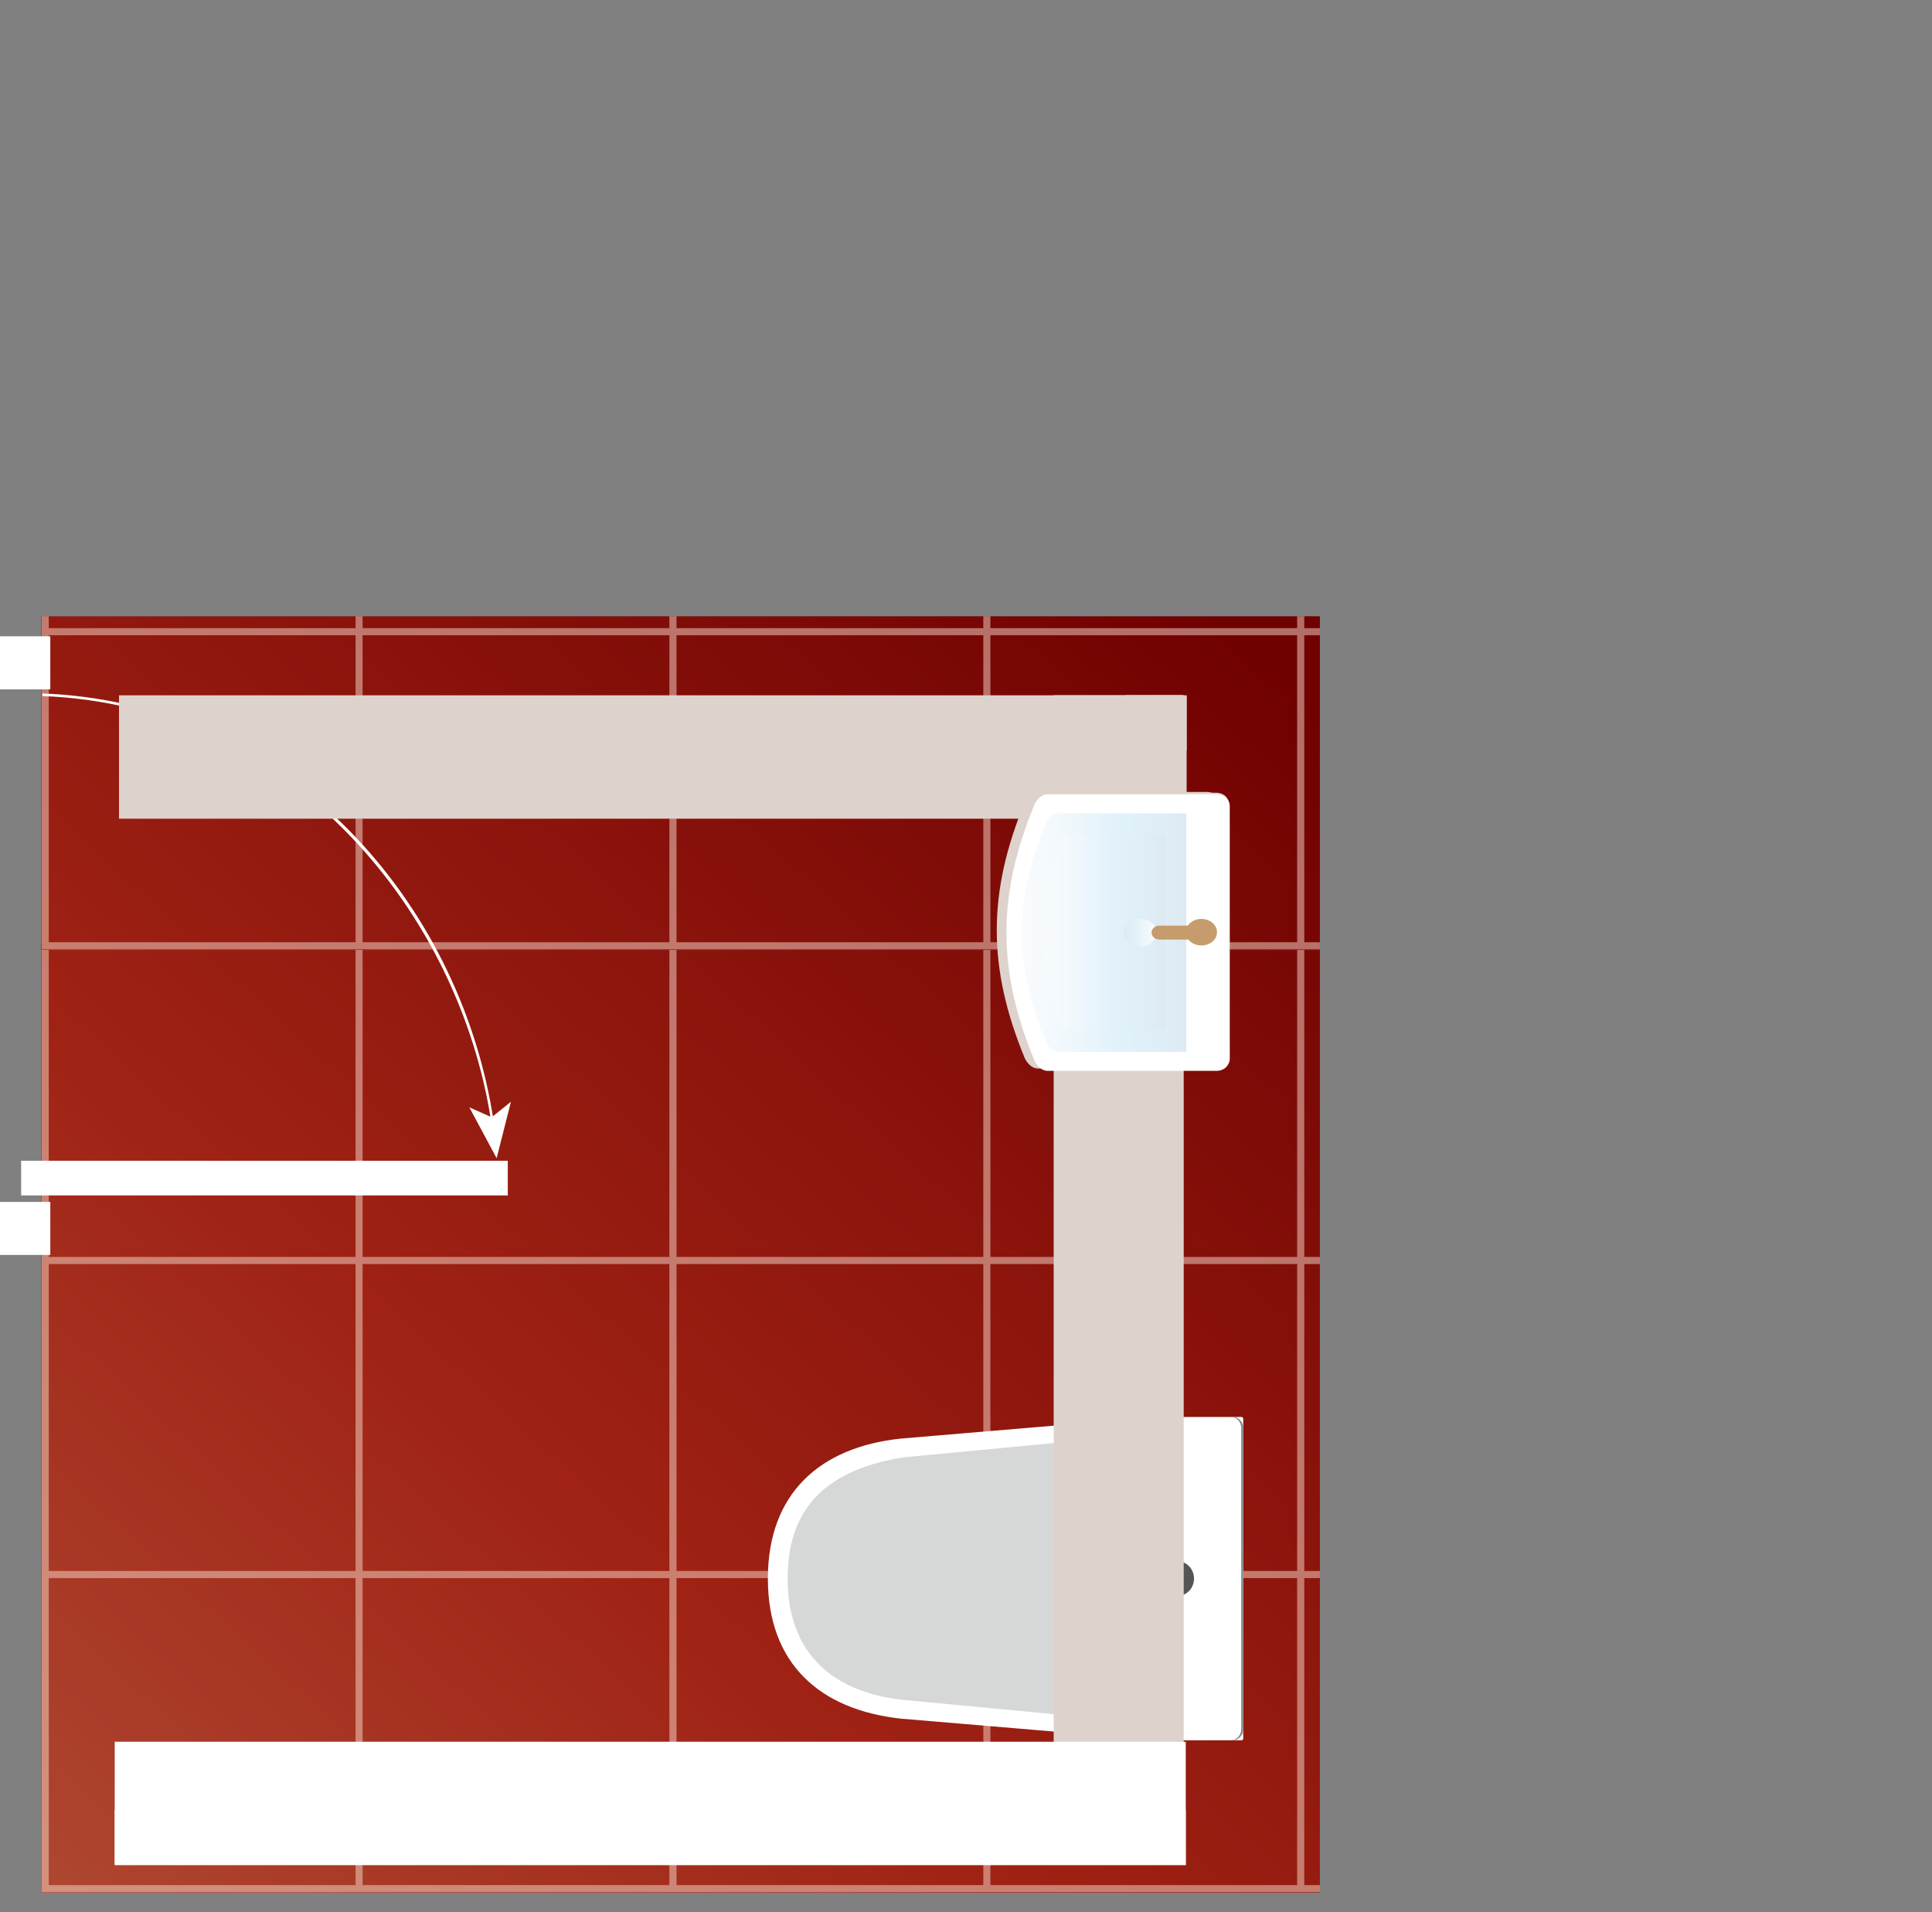 <?xml version="1.0" encoding="UTF-8"?>
<svg xmlns="http://www.w3.org/2000/svg" xmlns:xlink="http://www.w3.org/1999/xlink" viewBox="0 0 499.141 494.008">
  <rect x="0" y="0" width="499.141" height="494.008" fill="#808080" stroke="none"/>
  <defs>
    <style>
      .cls-1 {
        opacity: .13;
      }

      .cls-2 {
        fill: #555;
      }

      .cls-3 {
        fill: url(#Sky-3);
      }

      .cls-4, .cls-5, .cls-6 {
        fill: #fff;
      }

      .cls-5, .cls-7 {
        mix-blend-mode: multiply;
      }

      .cls-7 {
        fill: #ddd3cc;
      }

      .cls-6 {
        fill-rule: evenodd;
      }

      .cls-8 {
        fill: url(#Sky-2);
      }

      .cls-9 {
        isolation: isolate;
      }

      .cls-10 {
        fill: #d6d8d8;
      }

      .cls-11 {
        fill: #c69c6d;
      }

      .cls-12 {
        fill: url(#Earthtone_21-2);
      }

      .cls-13 {
        fill: #b3b6ba;
      }

      .cls-14 {
        fill: #f9ddcf;
        opacity: .5;
      }

      .cls-15 {
        clip-path: url(#clippath);
      }

      .cls-16 {
        fill: none;
      }

      .cls-17 {
        fill: url(#Earthtone_21);
      }

      .cls-18 {
        fill: url(#Sky);
      }

      .cls-19 {
        fill: #888;
      }
    </style>
    <clipPath id="clippath">
      <rect class="cls-16" x="9.41" y="159.2" width="331.59" height="334.808"/>
    </clipPath>
    <linearGradient id="Earthtone_21" data-name="Earthtone 21" x1="502.918" y1="-208.339" x2="126.168" y2="203.66" gradientTransform="translate(512.016 426.703) rotate(-180)" gradientUnits="userSpaceOnUse">
      <stop offset="0" stop-color="#b85e42"/>
      <stop offset=".5" stop-color="#9f2214"/>
      <stop offset="1" stop-color="#700101"/>
    </linearGradient>
    <linearGradient id="Earthtone_21-2" data-name="Earthtone 21" x1="624.122" y1="-97.311" x2="247.369" y2="314.693" xlink:href="#Earthtone_21"/>
    <linearGradient id="Sky" x1="1119.886" y1="936.631" x2="1119.886" y2="894.126" gradientTransform="translate(1200.603 -878.963) rotate(90)" gradientUnits="userSpaceOnUse">
      <stop offset="0" stop-color="#cce0f4"/>
      <stop offset=".064" stop-color="#c2dcf2"/>
      <stop offset=".171" stop-color="#a9d2ee"/>
      <stop offset=".307" stop-color="#7fc2e7"/>
      <stop offset=".465" stop-color="#46abdd"/>
      <stop offset=".567" stop-color="#1e9cd7"/>
      <stop offset=".865" stop-color="#0075be"/>
      <stop offset=".994" stop-color="#005b97"/>
    </linearGradient>
    <linearGradient id="Sky-2" data-name="Sky" x1="1119.886" y1="931.182" x2="1119.886" y2="899.579" xlink:href="#Sky"/>
    <linearGradient id="Sky-3" data-name="Sky" x1="42.204" y1="412.284" x2="50.777" y2="412.284" gradientTransform="translate(341 653.208) rotate(-180)" xlink:href="#Sky"/>
  </defs>
  <g class="cls-9">
    <g id="Layer_1" data-name="Layer 1">
      <g class="cls-15">
        <g>
          <rect class="cls-17" x="10.696" y="243.577" width="488.355" height="245.39"/>
          <path class="cls-14" d="m91.859,488.822h1.82s79.274,0,79.274,0h1.813s79.294,0,79.294,0h1.796s79.277,0,79.277,0h1.814s79.277,0,79.277,0h1.824s81.091,0,81.091,0v-81.141s0-1.834,0-1.834v-79.295s0-1.834,0-1.834v-81.141s-81.091,0-81.091,0h-1.824s-79.277,0-79.277,0h-1.814s-79.277,0-79.277,0h-1.796s-79.294,0-79.294,0h-1.813s-79.274,0-79.274,0h-1.82s-81.08,0-81.08,0v81.141s0,1.834,0,1.834v79.295s0,1.834,0,1.834v81.141s81.08,0,81.08,0Zm324.366-162.27v79.295h-79.26v-79.295h79.26Zm-81.104,0v79.295h-79.246v-79.295h79.246Zm-81.077,0v79.295h-79.26v-79.295h79.26Zm-81.104,0v79.295h-79.26v-79.295h79.26Zm-79.26,160.444v-79.315h79.26v79.315h-79.26Zm81.104,0v-79.315h79.26v79.315h-79.26Zm81.091,0v-79.315h79.246v79.315h-79.246Zm81.091,0v-79.315h79.26v79.315h-79.26Zm160.351,0h-79.267v-79.315h79.267v79.315Zm0-81.149h-79.267v-79.295h79.267v79.295Zm0-160.45v79.322h-79.267v-79.322h79.267Zm-81.091,0v79.322h-79.26v-79.322h79.26Zm-81.104,0v79.322h-79.246v-79.322h79.246Zm-81.077,0v79.322h-79.26v-79.322h79.26Zm-81.104,0v79.322h-79.26v-79.322h79.26Zm-160.34,0h79.26v79.322H12.599v-79.322Zm0,81.156h79.26v79.295H12.599v-79.295Zm79.26,81.129v79.315H12.599v-79.315h79.26Z"/>
          <rect class="cls-12" x="10.696" y="0" width="488.355" height="245.396"/>
          <path class="cls-14" d="m91.859,245.253h1.82s79.274,0,79.274,0h1.813s79.294,0,79.294,0h1.796s79.277,0,79.277,0h1.814s79.277,0,79.277,0h1.824s81.091,0,81.091,0v-81.149s0-1.82,0-1.82v-79.315s0-1.826,0-1.826V0s-81.091,0-81.091,0h-1.824s-79.277,0-79.277,0h-1.814s-79.277,0-79.277,0h-1.796s-79.294,0-79.294,0h-1.813s-79.274,0-79.274,0h-1.82S10.779,0,10.779,0v81.142s0,1.826,0,1.826v79.315s0,1.82,0,1.82v81.149s81.08,0,81.08,0ZM416.226,82.969v79.315h-79.26v-79.315h79.26Zm-81.104,0v79.315h-79.246v-79.315h79.246Zm-81.077,0v79.315h-79.26v-79.315h79.26Zm-81.104,0v79.315h-79.26v-79.315h79.26Zm-79.26,160.45v-79.315h79.26v79.315h-79.26Zm81.104,0v-79.315h79.26v79.315h-79.26Zm81.091,0v-79.315h79.246v79.315h-79.246Zm81.091,0v-79.315h79.26v79.315h-79.26Zm160.351,0h-79.267v-79.315h79.267v79.315Zm0-81.135h-79.267v-79.315h79.267v79.315Zm0-160.456v79.315h-79.267V1.827h79.267Zm-81.091,0v79.315h-79.26V1.827h79.26Zm-81.104,0v79.315h-79.246V1.827h79.246Zm-81.077,0v79.315h-79.26V1.827h79.26Zm-81.104,0v79.315h-79.26V1.827h79.26Zm-160.34,0h79.26v79.315H12.599V1.827Zm0,81.141h79.26v79.315H12.599v-79.315Zm79.26,81.135v79.315H12.599v-79.315h79.26Z"/>
        </g>
      </g>
      <g>
        <g>
          <rect class="cls-4" x=".968" y="165.402" width="11.066" height="11.657"/>
          <path class="cls-4" d="m12.997,178.087v-13.701s-12.997,0-12.997,0v13.701s12.997,0,12.997,0Zm-1.937-11.664v9.621H1.934s0-9.621,0-9.621h9.126Z"/>
        </g>
        <g>
          <polygon class="cls-6" points=".968 323.185 .968 311.514 12.035 311.528 12.035 323.185 .968 323.185"/>
          <path class="cls-4" d="m12.997,324.2v-13.701s-12.997,0-12.997,0v13.701s12.997,0,12.997,0Zm-1.937-11.657v9.621H1.934s0-9.635,0-9.635l9.126.013Z"/>
        </g>
        <g>
          <path class="cls-4" d="m127.484,289.326c-4.391-28.409-17.741-55.085-37.609-75.119-21.617-21.8-48.903-33.919-78.921-35.052l-.022.665c65.364,2.491,107.786,57.016,115.914,109.617l.637-.112Z"/>
          <polygon class="cls-4" points="128.309 299.218 121.256 286.077 127.031 288.634 132 284.628 128.309 299.218"/>
        </g>
        <g>
          <path class="cls-4" d="m129.578,307.125H7.066s0-5.569,0-5.569h122.512s0,5.569,0,5.569Z"/>
          <path class="cls-4" d="m131.19,308.826v-8.962s-125.731,0-125.731,0v8.962s125.731,0,125.731,0Zm-3.219-5.575v2.182H8.675s0-2.182,0-2.182h119.296Z"/>
        </g>
      </g>
      <g>
        <path class="cls-4" d="m287.791,437.365v-59.096c0-5.737-4.459-10.434-9.907-10.434l-45.148,3.814c-20.941,2.207-34.351,14.181-34.351,36.168h0c0,21.994,13.41,33.886,34.351,36.179l45.148,3.806c5.448,0,9.907-4.692,9.907-10.437Z"/>
        <path class="cls-10" d="m273.222,372.7l-40.014,3.806c-18.479,3.062-29.728,11.996-29.728,31.31h0c0,19.319,11.708,29.362,29.728,31.317l40.014,3.81v-70.243Z"/>
        <path class="cls-13" d="m319.038,431.283v-46.926c0-10.064-7.819-18.299-17.378-18.299h0c-9.553,0-17.372,8.234-17.372,18.299v46.926c0,10.064,7.819,18.298,17.372,18.298h0c9.559,0,17.378-8.233,17.378-18.298Z"/>
        <path class="cls-4" d="m262.918,390.864h82.636c.245,0,.443.199.443.443v30.73c0,1.511-1.227,2.738-2.738,2.738h-78.046c-1.511,0-2.738-1.227-2.738-2.738v-30.73c0-.244.198-.443.443-.443Z" transform="translate(712.056 103.584) rotate(90)"/>
        <path class="cls-19" d="m321.192,446.743v-77.846c0-1.565-1.204-2.838-2.697-2.838h-.517c1.486,0,2.697,1.272,2.697,2.838v77.846c0,1.565-1.212,2.838-2.697,2.838h.517c1.493,0,2.697-1.272,2.697-2.838Z"/>
        <path class="cls-2" d="m304.233,412.296c-2.344,0-4.243-2.003-4.243-4.479s1.899-4.472,4.243-4.472,4.25,2.003,4.25,4.472-1.899,4.479-4.25,4.479Z"/>
      </g>
      <g>
        <rect class="cls-7" x="30.749" y="179.656" width="275.824" height="31.849"/>
        <rect class="cls-7" x="30.749" y="179.656" width="275.824" height="14.248"/>
      </g>
      <g>
        <rect class="cls-7" x="272.222" y="179.603" width="33.545" height="302.141"/>
        <rect class="cls-7" x="290.758" y="179.603" width="15.009" height="302.141"/>
      </g>
      <g>
        <rect class="cls-5" x="29.639" y="449.967" width="276.706" height="31.849"/>
        <rect class="cls-5" x="29.639" y="467.568" width="276.706" height="14.248"/>
      </g>
      <path class="cls-7" d="m267.166,207.443c-9.659,23.365-9.659,42.777,0,66.14.162.406,1.361,2.656,3.446,2.656h43.503c2.915,0,3.505-2.427,3.505-2.983v-65.485c0-.557-.586-2.981-3.505-2.981h-43.503c-2.11,0-3.284,2.249-3.446,2.653Z"/>
      <path class="cls-7" d="m264.763,207.246c-9.659,23.365-9.659,42.777,0,66.14.162.406,1.361,2.656,3.446,2.656h43.503c2.915,0,3.505-2.427,3.505-2.983v-65.485c0-.557-.586-2.981-3.505-2.981h-43.503c-2.11,0-3.284,2.249-3.446,2.653Z"/>
      <g>
        <path class="cls-4" d="m267.261,273.993c-9.658-23.363-9.658-42.775,0-66.14.162-.405,1.336-2.653,3.446-2.653h43.503c2.915,0,3.505,2.424,3.505,2.981v65.485c0,.555-.594,2.983-3.505,2.983h-43.503c-2.088,0-3.284-2.25-3.446-2.656Z"/>
        <g class="cls-1">
          <path class="cls-18" d="m270.219,269.188c-8.33-20.16-8.33-36.369,0-56.529.144-.35.992-2.564,3.291-2.564h32.967v61.655h-32.967c-2.011,0-3.147-2.212-3.291-2.562Z"/>
          <path class="cls-8" d="m274.064,265.548c-6.19-16.415-6.19-32.834,0-49.25.111-.286.399-.479.723-.479h26.237v50.208h-26.237c-.325,0-.612-.194-.723-.478Z"/>
          <path class="cls-3" d="m294.506,244.569c-2.358,0-4.283-1.632-4.283-3.643,0-2.012,1.926-3.645,4.283-3.645,2.376,0,4.29,1.633,4.29,3.645,0,2.012-1.915,3.643-4.29,3.643Z"/>
        </g>
        <g>
          <path class="cls-11" d="m299.545,242.73c-1.118,0-2.029-.809-2.029-1.808h0c0-.998.911-1.806,2.029-1.806h7.176c1.118,0,2.029.808,2.029,1.806h0c0,.998-.911,1.808-2.029,1.808h-7.176Z"/>
          <path class="cls-11" d="m299.792,242.527c-1.044,0-1.885-.717-1.885-1.605h0c0-.886.841-1.605,1.885-1.605h6.681c1.044,0,1.885.719,1.885,1.605h0c0,.888-.841,1.605-1.885,1.605h-6.681Z"/>
          <path class="cls-11" d="m310.388,244.255c-2.228,0-4.029-1.536-4.029-3.43,0-1.896,1.8-3.43,4.029-3.43s4.036,1.534,4.036,3.43-1.808,3.43-4.036,3.43Z"/>
          <path class="cls-11" d="m310.388,243.215c-1.55,0-2.811-1.07-2.811-2.389s1.262-2.391,2.811-2.391,2.811,1.072,2.811,2.391c0,1.319-1.254,2.389-2.811,2.389Z"/>
        </g>
      </g>
    </g>
  </g>
</svg>